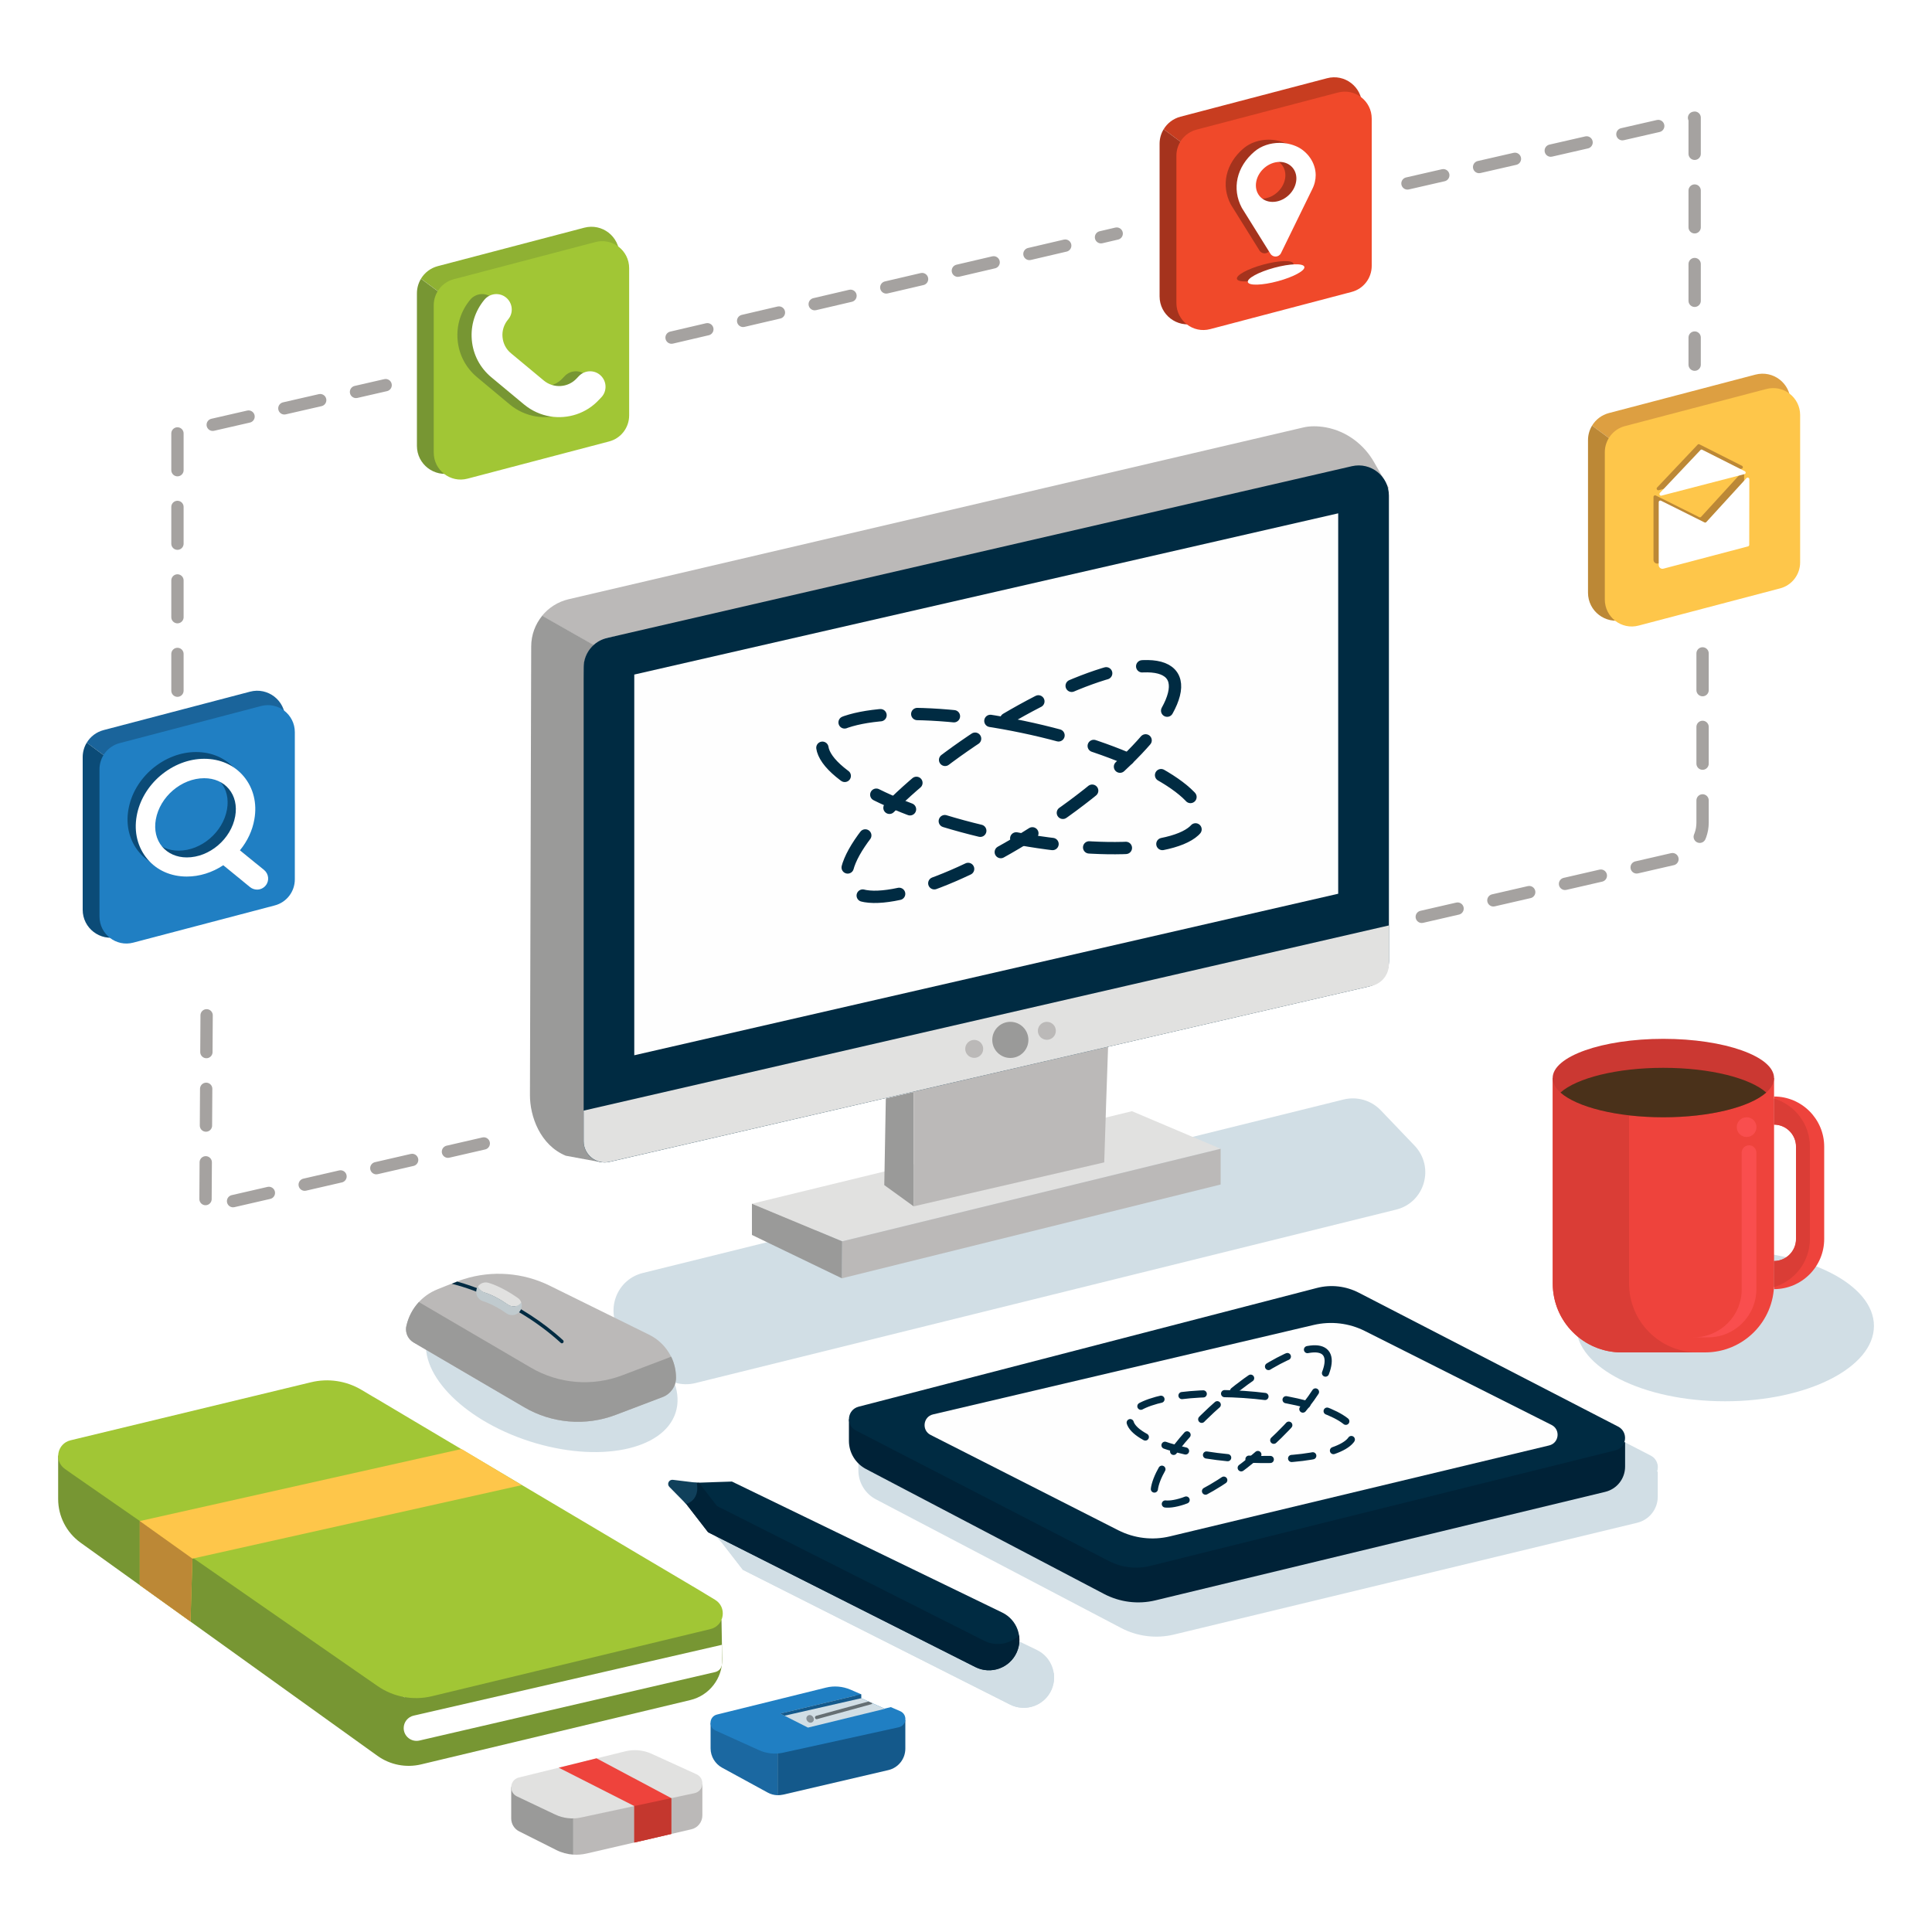 <?xml version="1.0" encoding="utf-8"?>
<!-- Generator: Adobe Illustrator 21.0.0, SVG Export Plug-In . SVG Version: 6.00 Build 0)  -->
<svg version="1.1" xmlns="http://www.w3.org/2000/svg" xmlns:xlink="http://www.w3.org/1999/xlink" x="0px" y="0px"
	 viewBox="0 0 2000 2000" style="enable-background:new 0 0 2000 2000;" xml:space="preserve">
<style type="text/css">
	.st0{fill:#FFFFFF;}
	.st1{fill:#D1DEE5;}
	.st2{fill:none;}
	.st3{fill:#E1E1E0;}
	.st4{fill:#9A9A99;}
	.st5{fill:#DD9F41;}
	.st6{fill:#BC8836;}
	.st7{fill:#BBB9B8;}
	
		.st8{fill:none;stroke:#A5A2A0;stroke-width:12.742;stroke-linecap:round;stroke-linejoin:round;stroke-miterlimit:10;stroke-dasharray:38.045;}
	.st9{fill:#FEC64A;}
	.st10{fill:#1A649B;}
	.st11{fill:#0B4B77;}
	.st12{fill:#207FC3;}
	.st13{fill:#8FB133;}
	.st14{fill:#779633;}
	.st15{fill:#A1C635;}
	.st16{fill:#C83D20;}
	.st17{fill:#A5331D;}
	.st18{fill:#F0492A;}
	.st19{fill:#DA3D36;}
	.st20{fill:#002B42;}
	.st21{fill:#C0CACE;}
	.st22{fill:#EE433C;}
	.st23{fill:#CB3832;}
	.st24{fill:#4A311A;}
	.st25{fill:#F94E4E;}
	.st26{fill:#002237;}
	.st27{fill:#FEFEFE;}
	
		.st28{fill:none;stroke:#002B42;stroke-width:7.398;stroke-linecap:round;stroke-linejoin:round;stroke-miterlimit:10;stroke-dasharray:22.088;}
	.st29{fill:#10405B;}
	
		.st30{fill:none;stroke:#002B42;stroke-width:12.742;stroke-linecap:round;stroke-linejoin:round;stroke-miterlimit:10;stroke-dasharray:38.045;}
	.st31{fill:#14598B;}
	.st32{fill:#1B68A1;}
	.st33{fill:#869096;}
	.st34{fill:#656F73;}
	.st35{fill:#C4372E;}
</style>
<g id="Layer_3">
	<rect class="st0" width="2000" height="2000"/>
</g>
<g id="Layer_2">
	<g>
		<g>
			<path class="st1" d="M1073.5,1708.1l-279.8-135.5l-63.7,2.1l39,50.4l276.6,139.5c16.1,8.1,35.6,1.1,42.9-15.3v0
				C1095.4,1733.7,1088.7,1715.5,1073.5,1708.1z"/>
			<path class="st1" d="M1091.2,1736.4c0,4.3-0.9,8.6-2.7,12.8c-7.3,16.4-26.9,23.4-42.9,15.3L769,1625l-39-50.4l29.5-0.9l18.6,24.1
				l276.6,139.5c12.4,6.2,26.8,3.5,36.2-5.6C1091.1,1733.2,1091.2,1734.8,1091.2,1736.4z"/>
			<path class="st1" d="M757.1,1573.7c0,0,4.6,16.6-10.8,22.1l-17.5-17.8c-2.8-2.9-0.5-7.7,3.6-7.3L757.1,1573.7z"/>
		</g>
		<line class="st2" x1="561.2" y1="637.4" x2="538.5" y2="624.6"/>
		
			<ellipse transform="matrix(0.306 -0.952 0.952 0.306 -957.31 1529.932)" class="st1" cx="571.3" cy="1421.9" rx="74.5" ry="134.7"/>
		<path class="st1" d="M1445.2,1252.2l-725.5,179.6c-13.9,3.4-28.5-0.8-38.4-11.1l-35.1-36.7c-21.2-22.1-10.5-58.8,19.2-66.2
			l725.5-179.6c13.9-3.4,28.5,0.8,38.4,11.1l35.1,36.7C1485.5,1208.2,1474.9,1244.9,1445.2,1252.2z"/>
		<polygon class="st3" points="871.8,1285 1263.6,1189.2 1171.8,1150.3 778.4,1246.1 		"/>
		<polygon class="st4" points="945.8,1248.8 915.4,1226.8 917,1137.1 945.8,1130.4 		"/>
		<path class="st5" d="M1853.5,415.8v157.9c0,5.8-1.7,11.2-4.7,15.8l-200.7-148.9c3.8-6.3,9.9-11,17.4-13l151.7-39.8
			C1835.6,383,1853.5,396.8,1853.5,415.8z"/>
		<path class="st6" d="M1848.8,589.5c-3.8,5.9-9.8,10.4-16.9,12.2l-151.7,39.9c-18.3,4.8-36.3-9-36.3-28v-158c0-5.4,1.5-10.6,4.2-15
			L1848.8,589.5z"/>
		<path class="st7" d="M1437.8,505.3l-809.1,155c-5.5,1.3-10.3,3.9-14.3,7.5l-53.3-30.3c6.9-8.4,16.4-14.6,27.6-17.2l760.5-177.8
			c6.7-1.6,14.8-1.6,23.3-0.1c21.3,3.9,39.6,17.6,50.2,36.5L1437.8,505.3z"/>
		<path class="st4" d="M623,1203.3l-37.3-6.9c-26.4-10.9-37.2-40.6-37.1-62.9l1.3-464.3c0-11.9,4.2-23,11.4-31.8l53.3,30.3
			c-6.3,5.8-10.2,14.2-10.2,23.3L623,1203.3z"/>
		<polygon class="st7" points="1147.1,1083.4 1145,1144 1144.8,1150.6 1143.1,1203.3 945.8,1248.8 945.8,1129.3 		"/>
		<polygon class="st7" points="1263.6,1189.2 1263.6,1226.2 871.5,1323.3 871.8,1285 		"/>
		<polygon class="st4" points="778.4,1246.1 778.4,1278.4 871.5,1323.3 871.8,1285 		"/>
		<path class="st8" d="M1471.8,949.1l260.8-60c17.5-4,29.9-19.6,29.9-37.5l0-176.9"/>
		<polyline class="st8" points="500.8,1183.7 212.7,1250 213.9,1049.4 		"/>
		<path class="st9" d="M1661.3,468.1v152.5c0,18.3,17.3,31.7,35,27l146.4-38.5c12.3-3.2,20.8-14.3,20.8-27V429.7
			c0-18.3-17.3-31.7-35-27l-146.4,38.4C1669.9,444.3,1661.3,455.4,1661.3,468.1z"/>
		<path class="st10" d="M295.2,744v157.9c0,5.8-1.7,11.2-4.7,15.8L89.8,768.8c3.8-6.3,9.9-11,17.4-13L258.9,716
			C277.2,711.2,295.2,725,295.2,744z"/>
		<path class="st11" d="M290.5,917.7c-3.8,5.9-9.8,10.4-16.9,12.2l-151.7,39.9c-18.3,4.8-36.3-9-36.3-28v-158c0-5.4,1.5-10.6,4.2-15
			L290.5,917.7z"/>
		<path class="st12" d="M103,796.3v152.5c0,18.3,17.3,31.7,35,27l146.4-38.5c12.3-3.2,20.8-14.3,20.8-27V757.9
			c0-18.3-17.3-31.7-35-27l-146.4,38.4C111.6,772.5,103,783.6,103,796.3z"/>
		<g>
			<path class="st13" d="M641.2,263.8v157.9c0,5.8-1.7,11.2-4.7,15.8L435.8,288.5c3.8-6.3,9.9-11,17.4-13l151.7-39.8
				C623.3,230.9,641.2,244.8,641.2,263.8z"/>
			<path class="st14" d="M636.5,437.5c-3.8,5.9-9.8,10.4-16.9,12.2l-151.7,39.9c-18.3,4.8-36.3-9-36.3-28v-158
				c0-5.4,1.5-10.6,4.2-15L636.5,437.5z"/>
			<path class="st15" d="M449,316v152.5c0,18.3,17.3,31.7,35,27L630.5,457c12.3-3.2,20.8-14.3,20.8-27V277.6c0-18.3-17.3-31.7-35-27
				L469.9,289C457.6,292.2,449,303.3,449,316z"/>
			<g>
				<path class="st14" d="M554.9,431.1c-9.7-1.6-19.1-5.7-27.2-12.4L494,390.6c-11.8-9.8-19-23.5-20.3-38.8
					c-1.3-15.2,3.4-30,13.2-41.7c5.7-6.7,15.8-7.6,22.5-1.9c6.7,5.7,7.6,15.8,1.9,22.5c-4.3,5.1-6.4,11.6-5.8,18.2
					c0.6,6.7,3.7,12.7,8.9,16.9l33.8,28.1c10.1,8.4,25.1,7.5,34-2.1l2.3-2.4c6-6.4,16.2-6.8,22.6-0.7c6.4,6,6.8,16.2,0.7,22.6
					l-2.3,2.4C592.2,428.1,573.1,434,554.9,431.1z"/>
			</g>
			<g>
				<path class="st0" d="M569.7,431.1c-9.7-1.6-19.1-5.7-27.2-12.4l-33.8-28.1c-11.8-9.8-19-23.5-20.3-38.8
					c-1.3-15.2,3.4-30,13.2-41.7c5.7-6.7,15.8-7.6,22.5-1.9c6.7,5.7,7.6,15.8,1.9,22.5c-4.3,5.1-6.4,11.6-5.8,18.2
					c0.6,6.7,3.7,12.7,8.9,16.9l33.8,28.1c10.1,8.4,25.1,7.5,34-2.1l2.3-2.4c6-6.4,16.2-6.8,22.6-0.7c6.4,6,6.8,16.2,0.7,22.6
					l-2.3,2.4C607,428.1,587.8,434,569.7,431.1z"/>
			</g>
		</g>
		<g>
			<path class="st16" d="M1410,109v157.9c0,5.8-1.7,11.2-4.7,15.8l-200.7-148.9c3.8-6.3,9.9-11,17.4-13L1373.7,81
				C1392.1,76.1,1410,90,1410,109z"/>
			<path class="st17" d="M1405.3,282.7c-3.8,5.9-9.8,10.4-16.9,12.2l-151.7,39.9c-18.3,4.8-36.3-9-36.3-28v-158
				c0-5.4,1.5-10.6,4.2-15L1405.3,282.7z"/>
			<path class="st18" d="M1217.8,161.2v152.5c0,18.3,17.3,31.7,35,27l146.4-38.5c12.3-3.2,20.8-14.3,20.8-27V122.8
				c0-18.3-17.3-31.7-35-27l-146.4,38.4C1226.4,137.4,1217.8,148.5,1217.8,161.2z"/>
		</g>
		<polyline class="st8" points="183.7,715 183.7,448.1 399.2,398.7 		"/>
		<polyline class="st8" points="1457,189.9 1754.3,121.8 1754.3,377.5 		"/>
		<line class="st8" x1="695.2" y1="349.5" x2="1156" y2="241.8"/>
		<g>
			<path class="st0" d="M881.7,1451.3c-2,0-4-0.6-5.8-1.8c-13.6-9.6-23.9-12.5-24-12.5c-5.3-1.5-8.5-7-7-12.3
				c1.4-5.3,6.9-8.5,12.2-7.1c0.5,0.1,13.6,3.7,30.3,15.5c4.5,3.2,5.6,9.4,2.4,14C887.9,1449.8,884.8,1451.3,881.7,1451.3z"/>
		</g>
		<g>
			<path class="st7" d="M699.8,1426.2c0,8.9-5.5,16.8-13.8,20l-48.7,18.5c-31.1,11.8-65.9,8.9-94.6-7.9l-114.6-67.1
				c-4.9-2.9-7.8-8.1-7.8-13.7c0-1.1,0.1-2.3,0.4-3.4c3.8-17.3,15.9-31.5,32.4-38l7.2-2.9l7.3-2.9l4.5-1.8c0.3-0.1,0.7-0.3,1-0.4
				c2.4-0.9,4.8-1.8,7.2-2.5c29.3-9.2,61.2-6.8,88.9,6.9l103,50.8c8.4,4.2,15.3,10.6,20.1,18.3
				C697.1,1407.8,699.8,1416.8,699.8,1426.2z"/>
			<path class="st4" d="M699.8,1426.2c0,8.9-5.5,16.8-13.8,20l-48.7,18.5c-31.1,11.8-65.9,8.9-94.6-7.9l-114.6-67.1
				c-4.9-2.9-7.8-8.1-7.8-13.7c0-1.1,0.1-2.3,0.4-3.4c2.1-9.4,6.6-17.9,13-24.8c0.4,0.3,0.8,0.6,1.3,0.9l114.6,67.1
				c28.7,16.8,63.5,19.7,94.6,7.9l48.7-18.5c0.7-0.3,1.3-0.5,1.9-0.8C698,1411,699.8,1418.5,699.8,1426.2z"/>
			<g>
				<path class="st20" d="M583,1390c-0.4,0.4-0.9,0.6-1.3,0.6c-0.4,0-0.9-0.1-1.2-0.5c-51.4-46.9-111.4-60.8-112-60.9
					c-0.3-0.1-0.5-0.2-0.7-0.3l4.5-1.8c0.3-0.1,0.7-0.3,1-0.4c14.5,4,65.3,20.2,109.7,60.8C583.6,1388.1,583.6,1389.2,583,1390z"/>
			</g>
			<g>
				<path class="st21" d="M538.3,1357.2c-1.9,2.8-5,4.2-8.2,4.2c-2,0-4-0.6-5.8-1.8c-13.6-9.6-23.9-12.5-24-12.5
					c-5.3-1.5-8.5-7-7-12.3c0.3-1.3,0.9-2.4,1.7-3.4c1,3.1,3.5,5.6,6.9,6.6c0.1,0,10.4,3,24,12.5c1.7,1.2,3.8,1.8,5.8,1.8
					c3,0,6-1.4,8-4C540.6,1351.2,540.2,1354.5,538.3,1357.2z"/>
				<path class="st3" d="M539.6,1348.4c-1.9,2.6-5,4-8,4c-2,0-4-0.6-5.8-1.8c-13.6-9.6-23.9-12.5-24-12.5c-3.4-0.9-5.9-3.5-6.9-6.6
					c2.4-3.1,6.5-4.7,10.5-3.6c0.6,0.1,13.6,3.7,30.3,15.5C537.7,1344.6,539,1346.4,539.6,1348.4z"/>
			</g>
		</g>
		<g>
			<ellipse class="st1" cx="1785.8" cy="1372.6" rx="154.1" ry="78"/>
			<path class="st22" d="M1765.2,1400h-86.5c-39.4,0-71.3-31.9-71.3-71.3V1116h229.1v212.7C1836.5,1368.1,1804.5,1400,1765.2,1400z"
				/>
			<path class="st19" d="M1757.7,1400h-79c-39.4,0-71.3-31.9-71.3-71.3V1116h79v212.7C1686.4,1368.1,1718.3,1400,1757.7,1400z"/>
			<path class="st23" d="M1836.5,1116c0,5.3-2.9,10.4-8.1,15c-16.8,15-58.2,25.6-106.5,25.6c-48.3,0-89.7-10.6-106.5-25.6
				c-5.2-4.7-8.1-9.7-8.1-15c0-22.4,51.3-40.6,114.6-40.6C1785.2,1075.4,1836.5,1093.6,1836.5,1116z"/>
			<path class="st24" d="M1828.4,1131c-16.8,15-58.2,25.6-106.5,25.6c-48.3,0-89.7-10.6-106.5-25.6c16.8-15,58.2-25.6,106.5-25.6
				C1770.2,1105.4,1811.6,1116,1828.4,1131z"/>
			<g>
				<path class="st22" d="M1888.4,1187v95.6c0,28.6-23.3,51.9-51.9,51.9v-29.1c12.5,0,22.8-10.2,22.8-22.8V1187
					c0-12.5-10.2-22.8-22.8-22.8v-29.1C1865.1,1135.1,1888.4,1158.4,1888.4,1187z"/>
			</g>
			<g>
				<path class="st19" d="M1873.6,1187v95.6c0,23.5-15.7,43.4-37.2,49.8v-27c12.5,0,22.8-10.2,22.8-22.8V1187
					c0-12.5-10.2-22.8-22.8-22.8v-27C1857.9,1143.6,1873.6,1163.5,1873.6,1187z"/>
			</g>
			<path class="st25" d="M1753.2,1384.4h15.1c27.6,0,49.9-22.4,49.9-49.9v-141.3c0-4.2-3.4-7.6-7.6-7.6l0,0c-4.2,0-7.6,3.4-7.6,7.6
				v141.3C1803.2,1362,1780.8,1384.4,1753.2,1384.4z"/>
			<circle class="st25" cx="1808.1" cy="1166.8" r="10.2"/>
		</g>
		<g>
			<path class="st1" d="M1715.4,1523.5c2.1-6,0.1-13.2-6.6-16.7l-276.6-142.7c-13.8-7.1-29.7-8.9-44.7-5l-488.7,126.5
				c-6.7,1.7-10.2,7.5-10.2,13.4l0,0v0.3c0,0,0,0,0,0.1v22.8c0,12.7,7.1,24.2,18.3,30l253.7,133.1c16.8,8.8,36.2,11.2,54.6,6.8
				l479.5-115.7c12.5-3,21.4-14.1,21.4-27v-26.1L1715.4,1523.5z"/>
			<path class="st26" d="M1168.2,1615.7v0.3l-289.4-146.9v22.5c0,12.3,6.9,23.5,17.8,29.2l246.4,129.3c16.3,8.5,35.1,10.9,53,6.6
				l465.6-112.3c12.2-2.9,20.7-13.7,20.7-26.2v-25.3L1168.2,1615.7z"/>
			<path class="st20" d="M1672.2,1501.4l-481.4,119.6c-14.4,3.6-29.6,1.8-42.8-5l-262-135.2c-10.8-5.6-9-21.5,2.8-24.6l474.4-122.9
				c14.6-3.8,30-2,43.4,4.9l268.5,138.6C1685.9,1482.4,1684.1,1498.5,1672.2,1501.4z"/>
			<path class="st27" d="M963.3,1485.4l194.3,98.7c16.6,8.4,35.6,10.7,53.7,6.3l392.4-94.1c10.3-2.5,11.9-16.4,2.5-21.2l-193.2-97.2
				c-16.4-8.3-35.2-10.5-53.1-6.3l-394.1,92.6C955.6,1466.6,953.9,1480.6,963.3,1485.4z"/>
			<g>
				
					<ellipse transform="matrix(6.740169e-02 -0.998 0.998 6.740169e-02 -275.475 2659.425)" class="st28" cx="1284.8" cy="1477.1" rx="33.3" ry="116"/>
				
					<ellipse transform="matrix(0.753 -0.658 0.658 0.753 -654.523 1209.816)" class="st28" cx="1284.8" cy="1477.1" rx="116" ry="33.3"/>
			</g>
		</g>
		<g>
			<path class="st20" d="M1037.5,1669.3l-279.8-135.6l-63.7,2.1l39,50.4l276.6,139.5c16.1,8.1,35.6,1.1,42.9-15.3v0
				C1059.5,1694.9,1052.8,1676.7,1037.5,1669.3z"/>
			<path class="st26" d="M1055.3,1697.6c0,4.3-0.9,8.6-2.7,12.8c-7.3,16.4-26.9,23.4-42.9,15.3l-276.6-139.5l-39-50.4l29.5-0.9
				l18.6,24.1l276.6,139.5c12.4,6.2,26.8,3.5,36.2-5.6C1055.2,1694.4,1055.3,1696,1055.3,1697.6z"/>
			<path class="st29" d="M721.2,1534.9c0,0,4.6,16.6-10.8,22.1l-17.5-17.8c-2.8-2.9-0.5-7.7,3.6-7.3L721.2,1534.9z"/>
		</g>
		<path class="st20" d="M604.2,690.8v490.8c0,14,13,24.3,26.6,21.2l786.4-181.6c12-2.8,20.6-13.5,20.6-25.8V513.1
			c0-20.1-18.7-35-38.3-30.5l-771,177.8C614.3,663.6,604.2,676.3,604.2,690.8z"/>
		<polygon class="st27" points="656.6,698.3 656.6,1092.4 1385.3,925.2 1385.3,531.4 		"/>
		<path class="st3" d="M1437.8,958v40.1c0,10.8-7.4,20.1-17.9,22.5L631,1202.7c-13.7,3.2-26.8-7.3-26.8-21.3v-31.7L1437.8,958z"/>
		
			<ellipse transform="matrix(0.205 -0.979 0.979 0.205 41.187 1667.256)" class="st30" cx="1046.4" cy="808.3" rx="57.3" ry="199.8"/>
		
			<ellipse transform="matrix(0.837 -0.547 0.547 0.837 -271.767 704.855)" class="st30" cx="1046.4" cy="808.3" rx="199.8" ry="57.3"/>
		<circle class="st4" cx="1045.9" cy="1076.5" r="18.7"/>
		<circle class="st7" cx="1083.7" cy="1067.1" r="9.3"/>
		<circle class="st7" cx="1008.5" cy="1085.8" r="9.3"/>
		<g>
			<path class="st14" d="M60.2,1506.6l0,45.2c0,17.9,8.6,34.6,23.1,45.1l307.4,220.7c13.1,9.4,29.6,12.6,45.2,8.9l278.7-66.6
				c19.6-4.7,33.4-22.4,33-42.6l-0.7-40.3l-328.3,80L60.2,1506.6z"/>
			<path class="st15" d="M740.1,1656c12.8,7.6,9.9,26.9-4.6,30.4l-75.1,18.1l-213.2,51.4c-19.4,4.7-39.9,0.9-56.3-10.5l-22.4-15.5
				l-44.8-31.1l-12.2-8.5l-18-12.5l-219-152l-3.1-2.2l-4-2.8c-11.8-8.2-8.4-26.4,5.6-29.8l249-60.1c17.7-4.3,36.4-1.5,52.1,7.8
				l11.1,6.6l5.5,3.2l33.8,20.1l34.5,20.5l178.9,106.1l20.5,12.2l9.8,5.8l53.2,31.5L740.1,1656z"/>
			<path class="st0" d="M747.4,1702.7L428.2,1776c-6,1.4-10.3,6.7-10.3,12.9l0,0c0,8.5,7.9,14.8,16.3,12.9l306.2-70.9
				c4.1-1,7-4.6,7-8.9V1702.7z"/>
			<polygon class="st9" points="477.7,1500 144.7,1574.6 144.7,1640.9 197.2,1678.6 199.2,1613.5 540.1,1537.4 			"/>
			<polygon class="st6" points="144.7,1574.6 199.2,1613.5 197.2,1678.6 144.7,1640.9 			"/>
		</g>
		<g>
			<polyline class="st2" points="913.9,1777.4 907.2,1779.1 825.7,1799.1 			"/>
			<g>
				<path class="st31" d="M937.2,1810.2c0,10.6-7.3,19.8-17.6,22.2l-108.9,25.4c-1.9,0.4-3.9,0.6-5.8,0.6v-47.2l132.3-30.6
					L937.2,1810.2z"/>
				<path class="st32" d="M804.9,1811.2v47.2c-3.6-0.1-7.1-1-10.3-2.8l-47.1-25.7c-7.3-4-11.9-11.7-11.9-20l0-26.3l65.7,28.3
					L804.9,1811.2z"/>
				<path class="st12" d="M930.3,1788.1l-119.7,26.3c-8.3,1.8-17,0.9-24.8-2.6l-45.1-20.4c-7.6-3.4-6.6-14.5,1.5-16.5l112.9-27.9
					c8.4-2.1,17.3-1.3,25.3,2.1l11,4.8v4l24.2,10.9l6.6-1.6l9.7,4.2C939.8,1774.9,938.7,1786.3,930.3,1788.1z"/>
				<polygon class="st1" points="915.9,1769 836.4,1788.4 812.1,1776.1 807.7,1773.9 885.6,1755.3 885.6,1755.3 891.5,1757.9 
					915.7,1768.9 				"/>
				<polygon class="st31" points="891.5,1753.9 891.5,1758 812.1,1776.1 807.7,1773.9 885.6,1755.3 				"/>
				
					<ellipse transform="matrix(0.764 -0.646 0.646 0.764 -950.613 961.382)" class="st33" cx="837.7" cy="1779" rx="3.6" ry="4.1"/>
				<g>
					<path class="st34" d="M903.1,1763.2c-0.2,0.5-0.6,0.8-1.1,1l-56.1,15.4c-0.2,0-0.3,0.1-0.5,0.1c-0.8,0-1.5-0.5-1.7-1.3
						c-0.3-0.9,0.3-1.9,1.2-2.2l54.1-14.8L903.1,1763.2z"/>
				</g>
			</g>
			<path class="st4" d="M593.5,1874.7v45.2c-6.1-0.4-12.2-2-17.7-4.8l-38.4-19.3c-5-2.5-8.2-7.7-8.2-13.3v-32.7l58.6,26.1
				L593.5,1874.7z"/>
			<path class="st7" d="M727.1,1879.2c0,7-4.8,13-11.5,14.5l-108.5,25.1c-4.5,1-9.1,1.4-13.6,1.1v-45.2l133.6-27.7L727.1,1879.2z"/>
			<path class="st3" d="M535.1,1859.6l39.6,18.8c8.3,3.9,17.6,5,26.6,3.1l117.6-25.2c9.8-2.1,11.2-15.4,2.1-19.6l-46.5-21.2
				c-8.6-3.9-18.2-4.8-27.4-2.5L537,1840.1C527.6,1842.5,526.3,1855.4,535.1,1859.6z"/>
			<polygon class="st22" points="578.4,1829.9 656.6,1869.6 656.6,1907.4 694.9,1898.5 694.9,1861.4 617.5,1820.2 			"/>
			<polyline class="st35" points="656.6,1869.6 694.9,1861.4 694.9,1898.5 656.6,1907.4 656.6,1869.6 			"/>
		</g>
		<path class="st17" d="M1332,148.8c-5.8-2.8-12.3-4.2-18.7-4.2c-9.6,0-19.1,3.1-26,9c-18.5,15.7-23.6,38.4-13.1,58.2l29.6,47.5
			c2.6,4.2,8.8,3.9,11-0.6l32.1-65.7c2.7-5.2,3.8-10.3,3.8-15.1C1350.6,164.7,1341.9,153.7,1332,148.8z M1330.3,185
			c-2,11.4-12.9,20.7-24.3,20.7c-11.4,0-19-9.3-17-20.7c2-11.4,12.9-20.7,24.3-20.7C1324.7,164.4,1332.3,173.6,1330.3,185z"/>
		
			<ellipse transform="matrix(0.965 -0.261 0.261 0.965 -28.069 351.238)" class="st17" cx="1310.2" cy="281.4" rx="30.3" ry="7.2"/>
		<path class="st0" d="M1343.3,152.1c-5.8-2.8-12.3-4.2-18.7-4.2c-9.6,0-19.1,3.1-26,9c-18.5,15.7-23.6,38.4-13.1,58.2l29.6,47.5
			c2.6,4.2,8.8,3.9,11-0.6l32.1-65.7c2.7-5.2,3.8-10.3,3.8-15.1C1361.9,168,1353.2,157,1343.3,152.1z M1341.7,188.3
			c-2,11.4-12.9,20.7-24.3,20.7c-11.4,0-19-9.3-17-20.7c2-11.4,12.9-20.7,24.3-20.7C1336,167.7,1343.7,176.9,1341.7,188.3z"/>
		
			<ellipse transform="matrix(0.965 -0.261 0.261 0.965 -28.539 354.306)" class="st0" cx="1321.5" cy="284.7" rx="30.3" ry="7.2"/>
		<g>
			<path class="st6" d="M1805.5,490.7l-0.1,67.9c0,0.7-0.5,1.4-1.2,1.6l-87.7,23.1c-2.4,0.6-4.8-1.2-4.8-3.7v-65.2
				c0-1.2,1.2-2,2.3-1.5l45.1,22.5c0.6,0.3,1.4,0.2,1.9-0.4l41.6-45.5C1803.7,488.6,1805.5,489.3,1805.5,490.7z"/>
			<path class="st6" d="M1715.4,504.7l42-44.4c0.5-0.5,1.2-0.7,1.9-0.3l44,22.2c1.3,0.7,1.2,2.6-0.3,3l-86,22.3
				C1715.5,507.8,1714.3,505.9,1715.4,504.7z"/>
			<path class="st0" d="M1810.9,496.1l-0.1,67.9c0,0.7-0.5,1.4-1.2,1.6l-87.7,23.1c-2.4,0.6-4.8-1.2-4.8-3.7v-65.2
				c0-1.2,1.2-2,2.3-1.5l45.1,22.5c0.6,0.3,1.4,0.2,1.9-0.4l41.6-45.5C1809.1,493.9,1810.9,494.6,1810.9,496.1z"/>
			<path class="st0" d="M1718.3,510.3l42-44.4c0.5-0.5,1.2-0.7,1.9-0.3l44,22.2c1.3,0.7,1.2,2.6-0.3,3l-86,22.3
				C1718.4,513.5,1717.2,511.5,1718.3,510.3z"/>
		</g>
		<path class="st11" d="M264.9,893.6l-25-20.4c7.7-9.4,12.9-20.4,14.9-32c3-16.7-1-32.5-11-44.5c-9.9-11.8-24.4-18.2-40.9-18.2
			c-16,0-32,6.2-45.2,17.3c-13.1,11.1-21.9,26-24.7,41.9c-3,16.7,1,32.5,11,44.5c9.9,11.8,24.4,18.2,40.9,18.2
			c13.1,0,26.2-4.1,37.7-11.7l27.7,22.6c2.1,1.7,4.7,2.6,7.3,2.6c3.3,0,6.6-1.4,8.9-4.2C270.6,904.9,269.8,897.7,264.9,893.6z
			 M159.4,869.5c-6.2-7.4-8.5-17.4-6.6-28.2c4.2-23.6,26.6-42.7,50.1-42.7c10.5,0,19.5,3.9,25.5,11.1c6.2,7.4,8.5,17.4,6.6,28.2v0
			c-4.2,23.6-26.6,42.7-50.1,42.7C174.5,880.6,165.4,876.6,159.4,869.5z"/>
		<path class="st0" d="M273.4,900.6l-25-20.4c7.7-9.4,12.9-20.4,14.9-32c3-16.7-1-32.5-11-44.5c-9.9-11.8-24.4-18.2-40.9-18.2
			c-16,0-32,6.2-45.2,17.3c-13.1,11.1-21.9,26-24.7,41.9c-3,16.7,1,32.5,11,44.5c9.9,11.8,24.4,18.2,40.9,18.2
			c13.1,0,26.2-4.1,37.7-11.7l27.7,22.6c2.1,1.7,4.7,2.6,7.3,2.6c3.3,0,6.6-1.4,8.9-4.2C279,911.9,278.3,904.7,273.4,900.6z
			 M167.9,876.5c-6.2-7.4-8.5-17.4-6.6-28.2c4.2-23.6,26.6-42.7,50.1-42.7c10.5,0,19.5,3.9,25.5,11.1c6.2,7.4,8.5,17.4,6.6,28.2v0
			c-4.2,23.6-26.6,42.7-50.1,42.7C183,887.6,173.9,883.6,167.9,876.5z"/>
	</g>
</g>
</svg>
